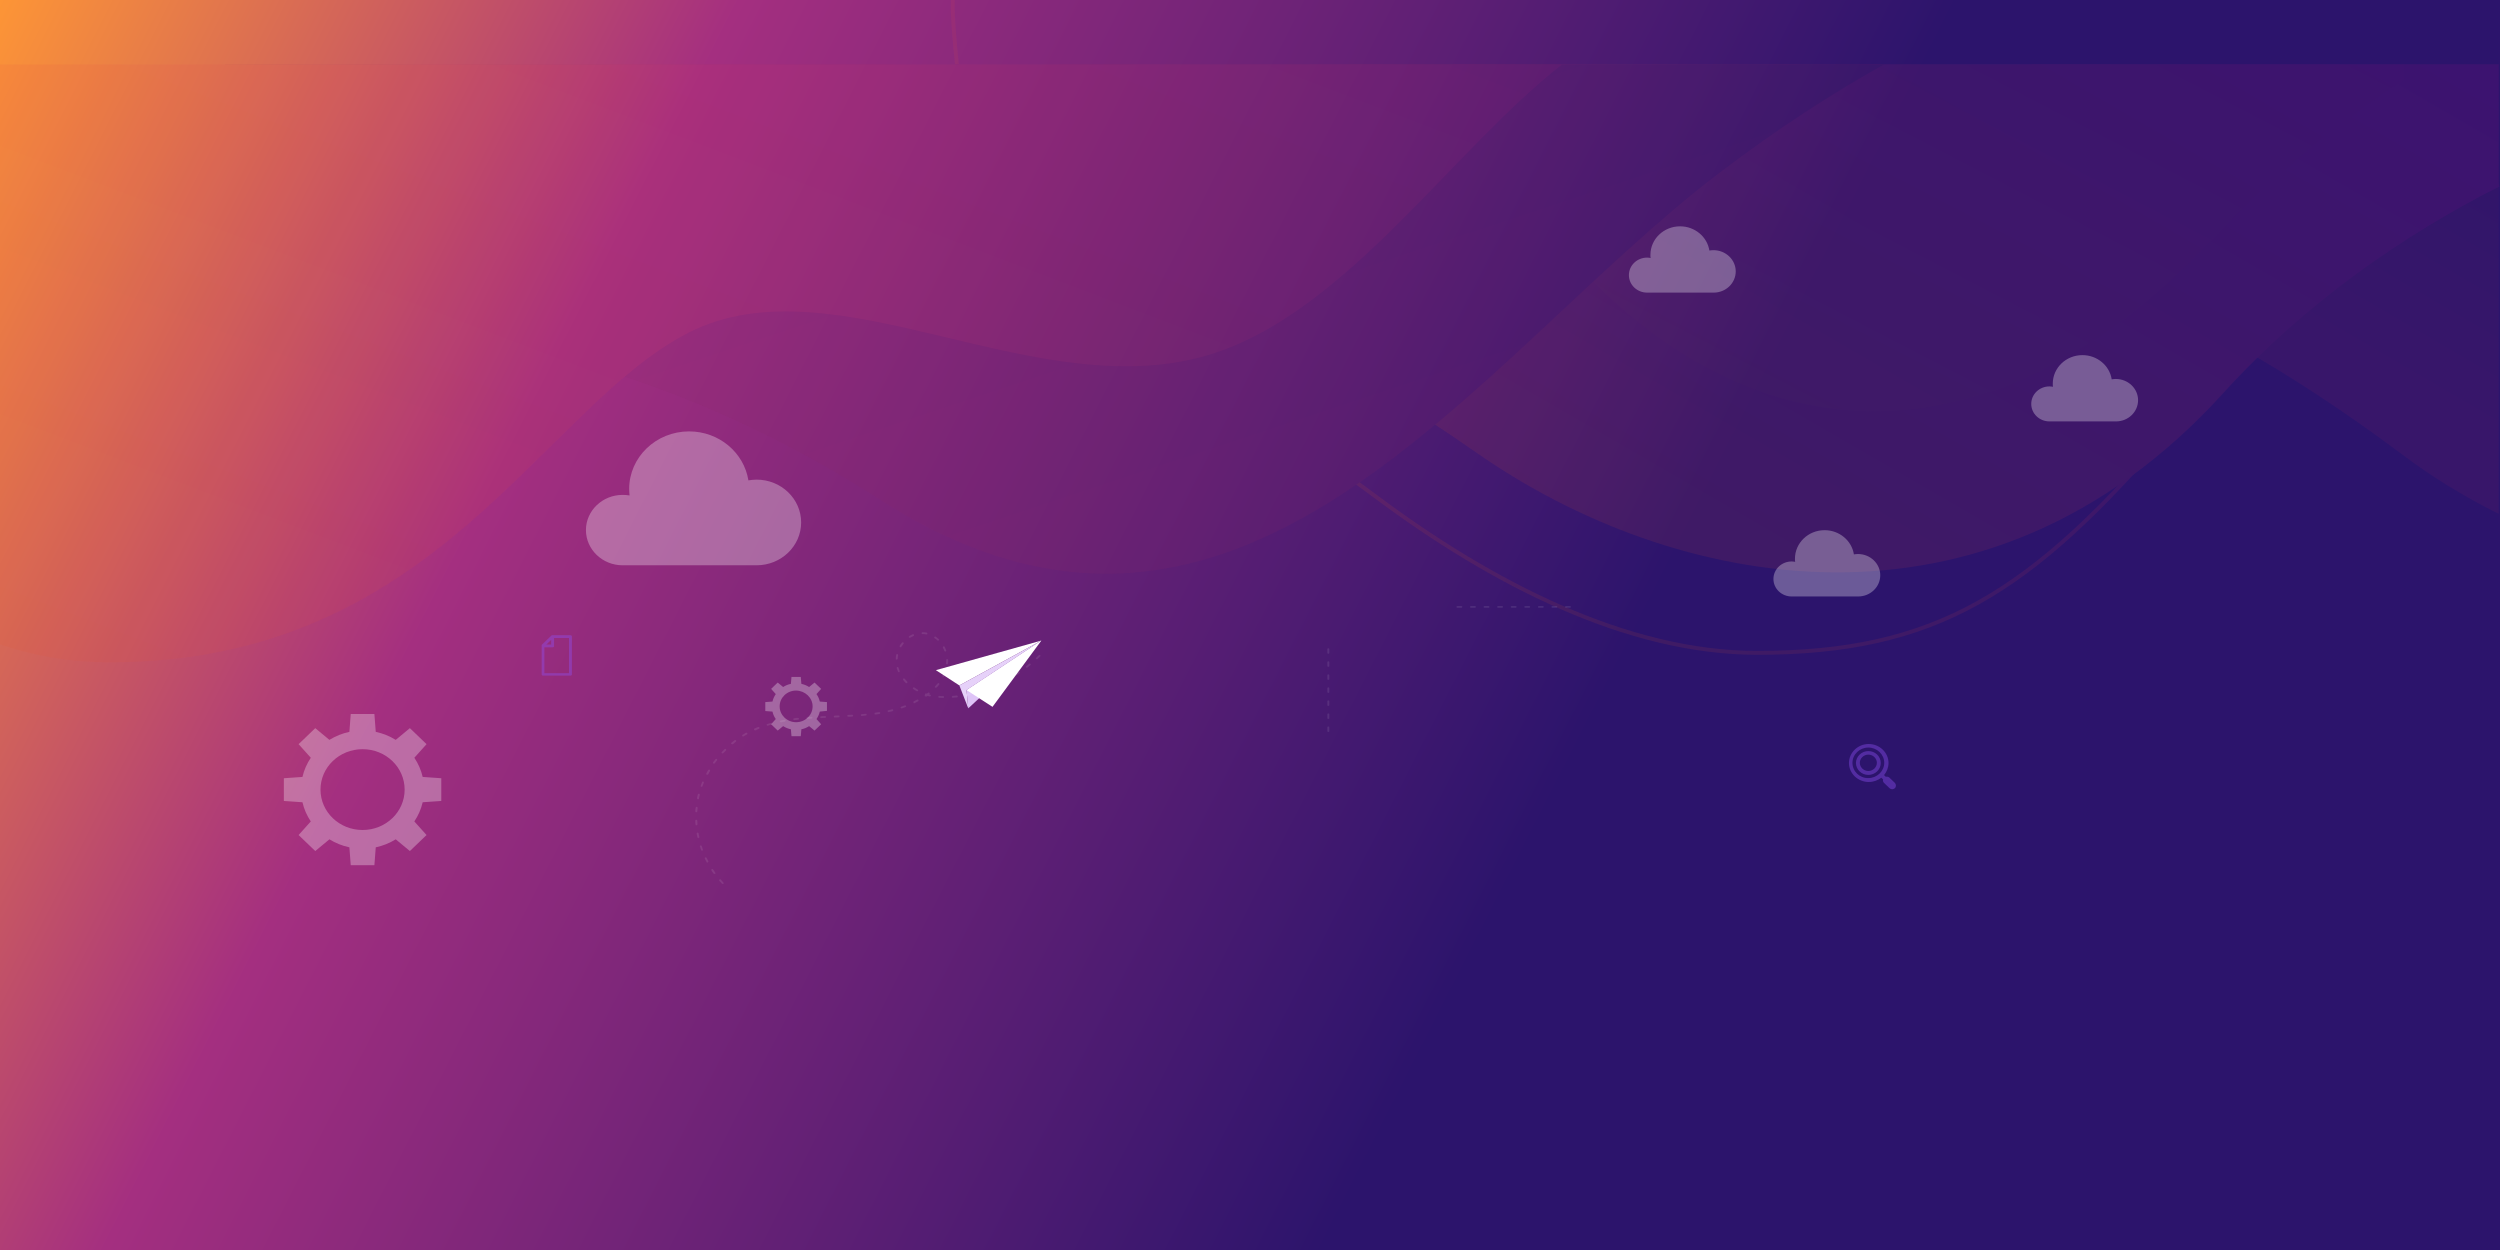 <svg width="1920" height="960" viewBox="0 0 1920 960" fill="none" xmlns="http://www.w3.org/2000/svg">
<rect x="0" y="0" width="1920" height="960" fill="#808080" stroke="none"/>
<path d="M0 0H1920V960H0V0Z" fill="url(#paint0_linear_897_299)"/>
<g clip-path="url(#clip0_897_299)">
<g opacity="0.1" clip-path="url(#clip1_897_299)">
<path d="M1919 394.622L1919 49.29L1560.48 49.29L1560.48 204.199C1560.48 204.199 1659.73 210.84 1844.22 348.568C1866.99 365.748 1892.07 381.34 1919 394.622Z" fill="url(#paint1_linear_897_299)"/>
<path d="M731.809 -0C731.348 9.961 732.425 21.8 733.656 36.67C735.195 53.417 737.503 76.227 740.58 104.668C745.966 152.743 751.659 200.962 751.813 201.54L757.352 247.305L803.359 248.46C811.514 249.615 899.99 264.629 1056.63 381.425C1145.41 447.69 1249.28 501.396 1349.45 501.396C1486.08 501.396 1559.79 456.352 1670.42 325.842C1744.28 238.643 1836.76 180.318 1919.08 141.915" stroke="url(#paint2_linear_897_299)" stroke-width="3" stroke-miterlimit="10"/>
<path d="M1919 143.339L1919 49.415L813 49.415C818.765 106.693 831.447 204.223 831.447 204.223C831.447 204.223 937.847 210.86 1135.16 348.5C1283.07 451.513 1524.04 503.885 1707.52 301.898C1770.6 232.357 1845.38 181.139 1919 143.339Z" fill="url(#paint3_linear_897_299)"/>
<path opacity="0.5" d="M1846.45 61.561L1846.45 49.434L1005.55 49.434C1079.56 97.365 1166.96 159.011 1225.12 217.625C1344.22 337.596 1521.47 370.946 1698.73 184.276C1749.97 130.281 1800.44 90.58 1846.45 61.561Z" fill="url(#paint4_linear_897_299)"/>
<path d="M1447 49.434L172.951 49.434L172.951 259.781C172.951 259.781 399.91 206.508 676.724 384.227C953.383 561.947 1133.1 275.373 1319.9 133.169C1365.6 98.376 1408.38 70.945 1447 49.434Z" fill="url(#paint5_linear_897_299)"/>
<path d="M1199.73 49.434L-0 49.434L-0 494.959C25.542 503.621 53.547 508.674 84.321 508.674C334.977 508.674 415.451 313.198 528.854 255.45C642.411 197.702 798.436 315.508 933.226 271.042C1035.24 237.259 1116.18 114.834 1199.73 49.434Z" fill="url(#paint6_linear_897_299)"/>
</g>
</g>
<path opacity="0.3" d="M338.906 615.134V597.687L324.612 596.686C323.42 591.394 321.187 586.389 318.209 581.955L327.59 571.516L314.784 559.217L303.915 568.226C299.299 565.366 294.087 563.221 288.578 562.077L287.536 548.348H269.37L268.328 562.077C262.819 563.221 257.607 565.366 252.991 568.226L242.122 559.217L229.316 571.516L238.697 581.955C235.719 586.389 233.485 591.394 232.294 596.686L218 597.687V615.134L232.294 616.135C233.485 621.427 235.719 626.432 238.697 630.865L229.316 641.305L242.122 653.604L252.991 644.594C257.607 647.455 262.819 649.6 268.328 650.744L269.37 664.473H287.536L288.578 650.744C294.087 649.6 299.299 647.455 303.915 644.594L314.784 653.604L327.59 641.305L318.209 630.865C321.187 626.432 323.42 621.427 324.612 616.135L338.906 615.134ZM310.764 606.41C310.764 623.572 296.321 637.444 278.453 637.444C260.585 637.444 246.142 623.572 246.142 606.41C246.142 589.249 260.585 575.377 278.453 575.377C296.321 575.377 310.764 589.249 310.764 606.41Z" fill="white"/>
<path opacity="0.3" d="M635.102 545.934V539.212L629.593 538.783C629.146 536.638 628.253 534.779 627.062 533.063L630.635 529.058L625.573 524.196L621.404 527.628C619.617 526.484 617.532 525.626 615.448 525.197L615.001 519.906H607.854L607.407 525.197C605.174 525.626 603.238 526.484 601.451 527.628L597.282 524.196L592.219 529.058L595.793 533.063C594.602 534.779 593.708 536.781 593.262 538.783L587.752 539.212V546.077L593.262 546.506C593.708 548.651 594.602 550.51 595.793 552.226L592.219 556.231L597.282 561.093L601.451 557.661C603.238 558.805 605.323 559.663 607.407 560.092L607.854 565.383H615.001L615.448 560.092C617.681 559.663 619.617 558.805 621.404 557.661L625.573 561.093L630.635 556.231L627.062 552.226C628.253 550.51 629.146 548.508 629.593 546.506L635.102 545.934ZM624.084 542.501C624.084 549.223 618.426 554.657 611.427 554.657C604.429 554.657 598.771 549.223 598.771 542.501C598.771 535.78 604.429 530.345 611.427 530.345C618.426 530.488 624.084 535.923 624.084 542.501Z" fill="white"/>
<path opacity="0.4" d="M1434.89 576.83C1429.68 576.83 1425.36 580.977 1425.36 585.983C1425.36 590.988 1429.68 595.136 1434.89 595.136C1440.1 595.136 1444.42 590.988 1444.42 585.983C1444.42 580.834 1440.1 576.83 1434.89 576.83ZM1434.89 592.132C1431.32 592.132 1428.34 589.272 1428.34 585.84C1428.34 582.407 1431.32 579.547 1434.89 579.547C1438.46 579.547 1441.44 582.407 1441.44 585.84C1441.44 589.272 1438.46 592.132 1434.89 592.132ZM1455.29 601.285L1451.12 597.281C1450.38 596.566 1449.18 596.28 1448.29 596.566L1446.95 595.279C1449.04 592.704 1450.38 589.558 1450.38 585.983C1450.38 577.974 1443.53 571.396 1435.19 571.396C1426.85 571.396 1420 577.974 1420 585.983C1420 593.991 1426.85 600.57 1435.19 600.57C1438.91 600.57 1442.19 599.283 1444.87 597.281L1446.21 598.568C1445.91 599.569 1446.21 600.57 1446.95 601.285L1451.12 605.289C1451.72 605.861 1452.46 606.147 1453.2 606.147C1453.95 606.147 1454.69 605.861 1455.29 605.289C1456.33 604.288 1456.33 602.429 1455.29 601.285ZM1422.68 585.84C1422.68 579.404 1428.19 574.113 1434.89 574.113C1441.59 574.113 1447.1 579.404 1447.1 585.84C1447.1 592.275 1441.59 597.567 1434.89 597.567C1428.19 597.71 1422.68 592.418 1422.68 585.84Z" fill="#8F50F2"/>
<path opacity="0.3" d="M581.031 368.353C578.798 368.353 576.713 368.639 574.777 368.925C571.353 347.617 552.294 331.313 529.214 331.313C503.753 331.313 483.204 351.192 483.204 375.504C483.204 377.22 483.353 378.793 483.502 380.509C481.715 380.223 480.078 380.08 478.142 380.08C462.656 380.08 450 392.236 450 407.11C450 421.983 462.656 434.139 478.142 434.139H581.031C599.941 434.139 615.278 419.409 615.278 401.246C615.278 383.084 599.941 368.353 581.031 368.353Z" fill="white"/>
<path opacity="0.3" d="M1624.92 291.039C1623.88 291.039 1622.84 291.182 1621.79 291.325C1620.16 280.742 1610.63 272.733 1599.31 272.733C1586.65 272.733 1576.53 282.601 1576.53 294.614C1576.53 295.472 1576.53 296.33 1576.68 297.045C1575.78 296.902 1574.89 296.759 1574 296.759C1566.25 296.759 1560 302.766 1560 310.202C1560 317.639 1566.25 323.645 1574 323.645H1625.07C1634.45 323.645 1642.04 316.352 1642.04 307.342C1642.04 298.332 1634.3 291.039 1624.92 291.039Z" fill="white"/>
<path opacity="0.3" d="M1315.92 192.125C1314.88 192.125 1313.84 192.268 1312.79 192.411C1311.16 181.828 1301.63 173.82 1290.31 173.82C1277.65 173.82 1267.53 183.687 1267.53 195.7C1267.53 196.558 1267.53 197.416 1267.68 198.131C1266.78 197.988 1265.89 197.845 1265 197.845C1257.25 197.845 1251 203.852 1251 211.289C1251 218.725 1257.25 224.732 1265 224.732H1316.07C1325.45 224.732 1333.04 217.438 1333.04 208.428C1333.04 199.419 1325.3 192.125 1315.92 192.125Z" fill="white"/>
<path opacity="0.3" d="M1426.92 425.485C1425.88 425.485 1424.84 425.628 1423.79 425.771C1422.16 415.188 1412.63 407.179 1401.31 407.179C1388.65 407.179 1378.53 417.047 1378.53 429.06C1378.53 429.918 1378.53 430.776 1378.68 431.491C1377.78 431.348 1376.89 431.205 1376 431.205C1368.25 431.205 1362 437.212 1362 444.648C1362 452.085 1368.25 458.091 1376 458.091H1427.07C1436.45 458.091 1444.04 450.798 1444.04 441.788C1444.04 432.778 1436.3 425.485 1426.92 425.485Z" fill="white"/>
<g opacity="0.3">
<path opacity="0.3" d="M1020.16 562.202C1019.71 562.202 1019.41 561.916 1019.41 561.487V558.626C1019.41 558.197 1019.71 557.911 1020.16 557.911C1020.6 557.911 1020.9 558.197 1020.9 558.626V561.487C1020.9 561.916 1020.6 562.202 1020.16 562.202ZM1020.16 552.191C1019.71 552.191 1019.41 551.905 1019.41 551.476V548.616C1019.41 548.187 1019.71 547.901 1020.16 547.901C1020.6 547.901 1020.9 548.187 1020.9 548.616V551.476C1020.9 551.905 1020.6 552.191 1020.16 552.191ZM1020.16 542.18C1019.71 542.18 1019.41 541.894 1019.41 541.465V538.605C1019.41 538.176 1019.71 537.89 1020.16 537.89C1020.6 537.89 1020.9 538.176 1020.9 538.605V541.465C1020.9 541.894 1020.6 542.18 1020.16 542.18ZM1020.16 532.169C1019.71 532.169 1019.41 531.883 1019.41 531.454V528.594C1019.41 528.165 1019.71 527.879 1020.16 527.879C1020.6 527.879 1020.9 528.165 1020.9 528.594V531.454C1020.9 531.883 1020.6 532.169 1020.16 532.169ZM1020.16 522.158C1019.71 522.158 1019.41 521.872 1019.41 521.443V518.583C1019.41 518.154 1019.71 517.868 1020.16 517.868C1020.6 517.868 1020.9 518.154 1020.9 518.583V521.443C1020.9 521.872 1020.6 522.158 1020.16 522.158ZM1020.16 512.148C1019.71 512.148 1019.41 511.862 1019.41 511.433V508.572C1019.41 508.143 1019.71 507.857 1020.16 507.857C1020.6 507.857 1020.9 508.143 1020.9 508.572V511.433C1020.9 511.862 1020.6 512.148 1020.16 512.148ZM1020.16 502.137C1019.71 502.137 1019.41 501.851 1019.41 501.422V498.561C1019.41 498.132 1019.71 497.846 1020.16 497.846C1020.6 497.846 1020.9 498.132 1020.9 498.561V501.422C1020.9 501.851 1020.6 502.137 1020.16 502.137Z" fill="white"/>
</g>
<g opacity="0.3">
<path opacity="0.3" d="M1205.68 466.813H1202.71C1202.26 466.813 1201.96 466.527 1201.96 466.098C1201.96 465.669 1202.26 465.383 1202.71 465.383H1205.68C1206.13 465.383 1206.43 465.669 1206.43 466.098C1206.43 466.384 1206.13 466.813 1205.68 466.813ZM1195.26 466.813H1192.28C1191.84 466.813 1191.54 466.527 1191.54 466.098C1191.54 465.669 1191.84 465.383 1192.28 465.383H1195.26C1195.71 465.383 1196.01 465.669 1196.01 466.098C1196.01 466.384 1195.71 466.813 1195.26 466.813ZM1184.84 466.813H1181.86C1181.41 466.813 1181.12 466.527 1181.12 466.098C1181.12 465.669 1181.41 465.383 1181.86 465.383H1184.84C1185.28 465.383 1185.58 465.669 1185.58 466.098C1185.58 466.384 1185.28 466.813 1184.84 466.813ZM1174.41 466.813H1171.44C1170.99 466.813 1170.69 466.527 1170.69 466.098C1170.69 465.669 1170.99 465.383 1171.44 465.383H1174.41C1174.86 465.383 1175.16 465.669 1175.16 466.098C1175.16 466.384 1174.86 466.813 1174.41 466.813ZM1163.99 466.813H1161.01C1160.57 466.813 1160.27 466.527 1160.27 466.098C1160.27 465.669 1160.57 465.383 1161.01 465.383H1163.99C1164.44 465.383 1164.74 465.669 1164.74 466.098C1164.74 466.384 1164.44 466.813 1163.99 466.813ZM1153.57 466.813H1150.59C1150.14 466.813 1149.85 466.527 1149.85 466.098C1149.85 465.669 1150.14 465.383 1150.59 465.383H1153.57C1154.02 465.383 1154.31 465.669 1154.31 466.098C1154.31 466.384 1154.02 466.813 1153.57 466.813ZM1143.15 466.813H1140.17C1139.72 466.813 1139.42 466.527 1139.42 466.098C1139.42 465.669 1139.72 465.383 1140.17 465.383H1143.15C1143.59 465.383 1143.89 465.669 1143.89 466.098C1143.89 466.384 1143.59 466.813 1143.15 466.813ZM1132.72 466.813H1129.75C1129.3 466.813 1129 466.527 1129 466.098C1129 465.669 1129.3 465.383 1129.75 465.383H1132.72C1133.17 465.383 1133.47 465.669 1133.47 466.098C1133.47 466.384 1133.17 466.813 1132.72 466.813ZM1122.3 466.813H1119.32C1118.88 466.813 1118.58 466.527 1118.58 466.098C1118.58 465.669 1118.88 465.383 1119.32 465.383H1122.3C1122.75 465.383 1123.04 465.669 1123.04 466.098C1123.04 466.384 1122.75 466.813 1122.3 466.813Z" fill="white"/>
</g>
<path d="M743.632 544.004L799.767 491.948L742.292 529.989L743.632 544.004Z" fill="#DEC3F7"/>
<path d="M736.783 526.413L799.767 491.948L718.766 514.686L736.783 526.413Z" fill="white"/>
<path d="M742.292 529.989L762.245 542.86L799.767 491.948L742.292 529.989Z" fill="white"/>
<path d="M736.783 526.413L743.632 544.004L742.292 529.989L799.767 491.948L736.783 526.413Z" fill="#E6D1F9"/>
<g opacity="0.3">
<path opacity="0.3" d="M554.995 678.899C554.846 678.899 554.548 678.756 554.399 678.613C553.804 677.898 553.059 677.183 552.463 676.468C552.166 676.182 552.166 675.753 552.612 675.467C552.91 675.181 553.357 675.181 553.655 675.61C554.25 676.325 554.846 677.04 555.59 677.755C555.888 678.041 555.888 678.47 555.59 678.756C555.441 678.899 555.293 678.899 554.995 678.899ZM548.592 671.176C548.294 671.176 548.145 671.033 547.997 670.89C547.401 670.032 546.805 669.317 546.359 668.459C546.21 668.173 546.21 667.744 546.656 667.458C546.954 667.315 547.401 667.315 547.699 667.744C548.294 668.602 548.741 669.317 549.337 670.175C549.634 670.461 549.485 670.89 549.188 671.176C548.89 671.033 548.741 671.176 548.592 671.176ZM543.232 662.453C542.934 662.453 542.636 662.31 542.636 662.024C542.189 661.166 541.743 660.307 541.296 659.449C541.147 659.02 541.296 658.734 541.594 658.448C541.892 658.305 542.338 658.448 542.636 658.734C543.083 659.592 543.53 660.45 543.976 661.309C544.125 661.595 543.976 662.024 543.678 662.31C543.53 662.453 543.381 662.453 543.232 662.453ZM539.211 653.3C538.914 653.3 538.616 653.157 538.467 652.871C538.169 652.013 537.871 651.012 537.574 650.154C537.425 649.725 537.722 649.439 538.02 649.296C538.467 649.153 538.765 649.439 538.914 649.725C539.211 650.583 539.509 651.584 539.807 652.442C539.956 652.871 539.807 653.157 539.36 653.3C539.36 653.3 539.36 653.3 539.211 653.3ZM536.382 643.718C536.085 643.718 535.787 643.432 535.638 643.146C535.489 642.145 535.191 641.287 535.042 640.286C535.042 639.857 535.191 639.571 535.638 639.428C536.085 639.428 536.382 639.571 536.531 640C536.68 641.001 536.829 641.859 537.127 642.717C537.276 643.146 536.978 643.432 536.531 643.575C536.531 643.718 536.382 643.718 536.382 643.718ZM534.893 633.85C534.447 633.85 534.149 633.564 534.149 633.135C534 632.134 534 631.276 534 630.275C534 629.846 534.298 629.56 534.744 629.56C535.191 629.56 535.489 629.846 535.489 630.275C535.489 631.276 535.638 632.134 535.638 633.135C535.638 633.421 535.34 633.707 534.893 633.85ZM534.744 623.84C534.298 623.84 534 623.411 534 623.124C534 622.123 534.149 621.265 534.298 620.264C534.298 619.835 534.744 619.549 535.042 619.692C535.489 619.692 535.787 620.121 535.787 620.407C535.638 621.408 535.638 622.266 535.489 623.267C535.489 623.554 535.191 623.84 534.744 623.84ZM536.085 613.829H535.936C535.489 613.686 535.34 613.4 535.34 612.971V612.685C535.489 611.827 535.787 610.969 535.936 610.11C536.085 609.681 536.382 609.538 536.829 609.538C537.276 609.681 537.425 609.967 537.425 610.396C537.276 611.255 536.978 612.113 536.829 612.971V613.257C536.829 613.686 536.531 613.829 536.085 613.829ZM538.914 604.247C538.765 604.247 538.765 604.247 538.616 604.247C538.169 604.104 538.02 603.675 538.169 603.389C538.467 602.531 538.914 601.53 539.211 600.672C539.36 600.243 539.807 600.1 540.105 600.243C540.552 600.386 540.7 600.815 540.552 601.101C540.254 601.959 539.807 602.817 539.509 603.818C539.509 603.961 539.211 604.247 538.914 604.247ZM543.083 595.094C542.934 595.094 542.785 595.094 542.785 594.951C542.487 594.808 542.338 594.379 542.487 593.95C542.934 593.092 543.381 592.234 543.976 591.376C544.125 591.09 544.572 590.947 545.019 591.09C545.316 591.233 545.465 591.662 545.316 592.091C544.87 592.949 544.423 593.807 543.976 594.522C543.53 594.951 543.232 595.094 543.083 595.094ZM548.294 586.514C548.145 586.514 547.997 586.514 547.848 586.371C547.55 586.084 547.401 585.655 547.699 585.369C548.294 584.511 548.89 583.796 549.485 583.081C549.783 582.795 550.23 582.652 550.528 582.938C550.826 583.224 550.974 583.653 550.677 583.939C550.081 584.654 549.485 585.512 548.89 586.228C548.89 586.371 548.592 586.514 548.294 586.514ZM554.846 578.648C554.697 578.648 554.548 578.648 554.399 578.505C554.101 578.219 554.101 577.79 554.399 577.504C555.144 576.789 555.739 576.074 556.484 575.359C556.782 575.073 557.228 575.073 557.526 575.359C557.824 575.645 557.824 576.074 557.526 576.36C556.782 577.075 556.186 577.79 555.441 578.362C555.293 578.505 554.995 578.648 554.846 578.648ZM562.291 571.64C562.142 571.64 561.844 571.497 561.695 571.354C561.397 571.068 561.397 570.639 561.844 570.353C562.589 569.781 563.333 569.066 564.226 568.494C564.524 568.208 564.971 568.351 565.269 568.637C565.567 568.923 565.418 569.352 565.12 569.638C564.375 570.21 563.631 570.782 562.886 571.497C562.589 571.64 562.44 571.64 562.291 571.64ZM570.629 565.634C570.331 565.634 570.182 565.491 570.034 565.348C569.885 565.062 569.885 564.633 570.331 564.347C571.225 563.775 571.969 563.346 572.863 562.774C573.16 562.631 573.607 562.631 573.905 563.06C574.054 563.346 574.054 563.775 573.607 564.061C572.714 564.49 571.969 565.062 571.076 565.491C570.927 565.634 570.778 565.634 570.629 565.634ZM579.861 560.914C579.563 560.914 579.265 560.771 579.116 560.485C578.967 560.056 579.116 559.77 579.414 559.484L579.861 559.341C580.605 559.055 581.35 558.626 582.243 558.34C582.69 558.197 582.988 558.34 583.286 558.769C583.434 559.198 583.286 559.484 582.839 559.77C582.094 560.056 581.35 560.342 580.605 560.771L580.159 560.914C580.01 560.914 579.861 560.914 579.861 560.914ZM589.539 557.339C589.242 557.339 588.944 557.196 588.795 556.91C588.646 556.481 588.944 556.195 589.242 556.052C590.135 555.766 591.177 555.48 592.071 555.194C592.517 555.051 592.815 555.337 592.964 555.623C593.113 556.052 592.815 556.338 592.517 556.481C591.624 556.767 590.582 557.053 589.688 557.339H589.539ZM599.664 554.765C599.367 554.765 599.069 554.479 598.92 554.193C598.771 553.764 599.069 553.478 599.516 553.335C600.558 553.192 601.451 552.906 602.494 552.763C602.94 552.62 603.238 552.906 603.387 553.335C603.387 553.764 603.238 554.05 602.791 554.193C601.749 554.336 600.856 554.479 599.813 554.765C599.664 554.765 599.664 554.765 599.664 554.765ZM609.938 553.049C609.641 553.049 609.194 552.763 609.194 552.477C609.194 552.048 609.492 551.762 609.79 551.619C610.832 551.476 611.725 551.333 612.768 551.333C613.214 551.333 613.512 551.619 613.661 551.905C613.661 552.334 613.363 552.62 613.065 552.763C612.023 552.906 610.981 552.906 609.938 553.049ZM620.213 552.048C619.766 552.048 619.468 551.762 619.468 551.333C619.468 550.904 619.766 550.618 620.213 550.618C621.255 550.475 622.148 550.475 623.19 550.475C623.637 550.475 623.935 550.761 623.935 551.19C623.935 551.619 623.637 551.905 623.19 551.905C622.297 551.905 621.255 552.048 620.213 552.048C620.361 552.048 620.213 552.048 620.213 552.048ZM630.635 551.476C630.189 551.476 629.891 551.19 629.891 550.761C629.891 550.332 630.189 550.046 630.635 550.046L633.613 549.903C634.06 549.903 634.358 550.189 634.358 550.618C634.358 551.047 634.06 551.333 633.613 551.333L630.635 551.476ZM641.058 551.047C640.612 551.047 640.314 550.761 640.314 550.332C640.314 549.903 640.612 549.617 641.058 549.617L644.036 549.474C644.483 549.474 644.781 549.76 644.781 550.189C644.781 550.618 644.483 550.904 644.036 550.904L641.058 551.047ZM651.481 550.475C651.035 550.475 650.737 550.189 650.737 549.76C650.737 549.331 651.035 549.045 651.481 549.045C652.524 549.045 653.417 548.902 654.459 548.902C654.906 548.902 655.204 549.188 655.204 549.617C655.204 550.046 654.906 550.332 654.459 550.332C653.566 550.475 652.524 550.475 651.481 550.475ZM661.904 549.903C661.458 549.903 661.16 549.617 661.16 549.188C661.16 548.759 661.458 548.472 661.904 548.472C662.947 548.329 663.84 548.329 664.882 548.186C665.329 548.186 665.627 548.472 665.627 548.759C665.627 549.188 665.329 549.474 665.031 549.474C663.989 549.617 662.947 549.76 661.904 549.903ZM672.327 548.759C672.029 548.759 671.583 548.472 671.583 548.186C671.583 547.757 671.732 547.471 672.178 547.328C673.221 547.185 674.114 547.042 675.156 546.899C675.603 546.899 675.901 547.042 676.05 547.471C676.05 547.9 675.901 548.186 675.454 548.329C674.412 548.472 673.369 548.615 672.327 548.759ZM682.452 546.899C682.154 546.899 681.857 546.613 681.708 546.327C681.559 545.898 681.857 545.612 682.303 545.469C683.197 545.183 684.239 545.04 685.132 544.754C685.579 544.611 685.877 544.897 686.026 545.326C686.175 545.755 685.877 546.041 685.43 546.184C684.537 546.47 683.495 546.613 682.452 546.899C682.601 546.899 682.601 546.899 682.452 546.899ZM692.429 544.039C692.131 544.039 691.833 543.896 691.684 543.61C691.535 543.181 691.684 542.895 692.131 542.752C693.024 542.466 693.918 542.037 694.96 541.751C695.406 541.608 695.704 541.751 695.853 542.18C696.002 542.609 695.853 542.895 695.406 543.038C694.513 543.324 693.471 543.753 692.577 544.039C692.726 544.039 692.577 544.039 692.429 544.039ZM702.107 540.035C701.809 540.035 701.511 539.892 701.511 539.606C701.362 539.32 701.511 538.891 701.809 538.605C702.703 538.176 703.596 537.747 704.34 537.318C704.638 537.175 705.085 537.175 705.383 537.604C705.532 537.89 705.532 538.319 705.085 538.605C704.192 539.034 703.298 539.606 702.405 540.035C702.256 540.035 702.107 540.035 702.107 540.035ZM724.293 536.03C723.251 536.03 722.208 535.887 721.315 535.887C720.868 535.887 720.57 535.458 720.57 535.172C720.57 534.743 721.017 534.457 721.315 534.457C722.357 534.6 723.251 534.6 724.293 534.6C724.74 534.6 725.037 534.886 725.037 535.315C725.037 535.744 724.74 536.03 724.293 536.03ZM731.738 535.887C731.291 535.887 730.993 535.601 730.993 535.172C730.993 534.743 731.291 534.457 731.738 534.457C732.78 534.314 733.674 534.314 734.716 534.171C735.163 534.171 735.46 534.457 735.609 534.743C735.609 535.172 735.311 535.458 735.014 535.601C733.822 535.601 732.78 535.744 731.738 535.887ZM710.892 534.886C710.594 534.886 710.445 534.743 710.296 534.6C709.999 534.314 710.147 533.885 710.445 533.599C710.296 533.456 710.296 533.17 710.445 533.027C710.594 532.598 711.041 532.455 711.339 532.598C711.488 532.598 711.636 532.741 711.785 532.741C712.083 532.455 712.53 532.169 712.828 532.026C713.125 531.74 713.572 531.883 713.87 532.169C714.168 532.455 714.019 532.884 713.721 533.17L713.572 533.313C713.87 533.313 714.019 533.456 714.317 533.456C714.763 533.599 714.912 533.885 714.912 534.314C714.763 534.743 714.466 534.886 714.019 534.886C713.423 534.743 712.828 534.6 712.232 534.457C711.934 534.6 711.785 534.743 711.488 535.029C711.19 534.743 711.041 534.886 710.892 534.886ZM742.012 534.314C741.714 534.314 741.416 534.028 741.267 533.742C741.118 533.313 741.416 533.027 741.863 532.884C742.31 532.741 742.756 532.741 743.352 532.598C743.799 532.455 744.394 532.312 744.841 532.312C745.288 532.169 745.585 532.455 745.734 532.884C745.883 533.313 745.585 533.599 745.139 533.742C744.692 533.885 744.096 534.028 743.65 534.028C743.203 534.171 742.756 534.171 742.161 534.314H742.012ZM752.137 531.74C751.839 531.74 751.541 531.597 751.393 531.311C751.244 530.882 751.541 530.596 751.839 530.453C752.733 530.167 753.775 529.881 754.668 529.595C755.115 529.452 755.413 529.595 755.562 530.024C755.711 530.453 755.562 530.739 755.115 530.882C754.222 531.168 753.179 531.454 752.286 531.74H752.137ZM704.34 530.882C704.192 530.882 704.043 530.882 703.894 530.739C703 530.31 702.107 529.738 701.362 529.166C701.065 528.88 700.916 528.451 701.214 528.165C701.511 527.879 701.958 527.736 702.256 528.022C703 528.594 703.894 529.023 704.787 529.595C705.085 529.738 705.234 530.167 705.085 530.596C704.787 530.882 704.638 530.882 704.34 530.882ZM761.815 528.308C761.518 528.308 761.22 528.165 761.071 527.879C760.922 527.45 761.071 527.164 761.518 526.878C762.411 526.449 763.304 526.163 764.198 525.734C764.645 525.591 764.942 525.734 765.24 526.02C765.389 526.449 765.24 526.735 764.942 527.021C764.049 527.45 763.156 527.736 762.262 528.165C762.113 528.308 761.964 528.308 761.815 528.308ZM718.635 528.165C718.486 528.165 718.337 528.165 718.188 528.022C717.89 527.736 717.89 527.307 718.188 527.021C718.784 526.306 719.528 525.591 720.124 524.876C720.422 524.59 720.868 524.447 721.166 524.733C721.464 525.019 721.613 525.448 721.315 525.734C720.719 526.449 720.124 527.307 719.379 528.022C718.933 528.022 718.784 528.165 718.635 528.165ZM696.151 524.733C696.002 524.733 695.704 524.59 695.555 524.447C694.811 523.731 694.215 523.016 693.62 522.158C693.322 521.872 693.471 521.443 693.769 521.157C694.066 520.871 694.513 521.014 694.811 521.3C695.406 522.015 696.002 522.73 696.747 523.445C697.044 523.731 697.044 524.161 696.747 524.447C696.598 524.59 696.449 524.733 696.151 524.733ZM771.196 524.018C770.898 524.018 770.6 523.875 770.6 523.588C770.452 523.302 770.6 522.873 770.898 522.587C771.792 522.158 772.685 521.729 773.43 521.157C773.727 521.014 774.174 521.014 774.472 521.443C774.621 521.729 774.621 522.158 774.174 522.444C773.281 522.873 772.387 523.445 771.494 523.875C771.494 524.018 771.345 524.018 771.196 524.018ZM724.442 519.87C724.293 519.87 724.293 519.87 724.144 519.727C723.846 519.584 723.548 519.155 723.846 518.726C724.293 517.868 724.591 517.01 725.037 516.152C725.186 515.723 725.633 515.58 725.931 515.723C726.377 515.866 726.526 516.295 726.377 516.581C726.08 517.439 725.633 518.44 725.186 519.298C724.888 519.727 724.74 519.87 724.442 519.87ZM780.13 518.869C779.832 518.869 779.683 518.726 779.534 518.583C779.237 518.297 779.386 517.868 779.683 517.582C780.577 517.01 781.321 516.581 782.066 516.009C782.364 515.723 782.81 515.866 783.108 516.152C783.406 516.438 783.257 516.867 782.959 517.153C782.215 517.725 781.321 518.297 780.428 518.726C780.428 518.726 780.279 518.869 780.13 518.869ZM690.493 516.295C690.195 516.295 689.897 516.152 689.748 515.866C689.302 515.008 689.004 514.007 688.706 513.149C688.557 512.72 688.855 512.434 689.153 512.291C689.599 512.148 689.897 512.434 690.046 512.72C690.344 513.578 690.642 514.436 690.94 515.294C691.088 515.723 690.94 516.009 690.493 516.295C690.791 516.295 690.642 516.295 690.493 516.295ZM788.617 512.863C788.468 512.863 788.171 512.72 788.022 512.577C787.724 512.291 787.873 511.862 788.171 511.576C788.915 511.003 789.66 510.431 790.404 509.716C790.702 509.43 791.149 509.43 791.446 509.859C791.744 510.145 791.744 510.574 791.297 510.86C790.553 511.433 789.808 512.148 789.064 512.72C788.915 512.863 788.766 512.863 788.617 512.863ZM727.271 510.288C726.824 510.288 726.526 509.859 726.526 509.573C726.526 508.858 726.675 508.286 726.675 507.571C726.675 507.285 726.675 507.142 726.675 506.856C726.675 506.427 726.973 506.141 727.42 506.141C727.866 506.141 728.164 506.427 728.164 506.856C728.164 507.142 728.164 507.428 728.164 507.571C728.164 508.286 728.164 509.001 728.015 509.716C728.015 510.002 727.718 510.288 727.271 510.288ZM688.706 506.57C688.259 506.57 687.962 506.284 687.962 505.855C687.962 504.854 688.11 503.853 688.259 502.852C688.408 502.423 688.706 502.28 689.153 502.28C689.599 502.423 689.748 502.709 689.748 503.138C689.599 503.996 689.451 504.997 689.451 505.855C689.451 506.284 689.004 506.57 688.706 506.57ZM796.36 506.284C796.211 506.284 795.913 506.141 795.764 506.141C795.467 505.855 795.467 505.426 795.764 505.14C796.509 504.425 797.104 503.853 797.849 503.138C798.147 502.852 798.593 502.852 798.891 503.138C799.189 503.424 799.189 503.853 798.891 504.139C798.147 504.854 797.551 505.569 796.807 506.141C796.807 506.141 796.509 506.284 796.36 506.284ZM726.08 500.421C725.782 500.421 725.484 500.278 725.335 499.992C725.037 499.134 724.591 498.275 724.144 497.417C723.995 497.131 724.144 496.702 724.442 496.416C724.74 496.273 725.186 496.416 725.484 496.702C725.931 497.56 726.377 498.561 726.675 499.42C726.824 499.849 726.675 500.135 726.229 500.278C726.229 500.421 726.08 500.421 726.08 500.421ZM691.684 497.131C691.535 497.131 691.386 497.131 691.237 496.988C690.94 496.845 690.791 496.416 690.94 495.987C691.386 495.129 691.982 494.271 692.726 493.556C693.024 493.27 693.471 493.127 693.769 493.413C694.066 493.699 694.215 494.128 693.918 494.414C693.322 495.129 692.726 495.987 692.28 496.702C692.131 496.988 691.982 497.131 691.684 497.131ZM720.57 491.983C720.422 491.983 720.124 491.983 719.975 491.84C719.23 491.125 718.486 490.553 717.741 490.124C717.444 489.838 717.295 489.409 717.592 489.123C717.89 488.837 718.337 488.694 718.635 488.98C719.379 489.552 720.273 490.267 721.017 490.839C721.315 491.125 721.315 491.554 721.017 491.84C720.868 491.983 720.719 491.983 720.57 491.983ZM698.682 489.838C698.384 489.838 698.236 489.695 698.087 489.552C697.789 489.266 697.938 488.837 698.236 488.551C699.129 487.979 700.022 487.55 700.916 487.121C701.214 486.978 701.66 487.121 701.958 487.407C702.107 487.836 701.958 488.122 701.66 488.408C700.767 488.837 700.022 489.266 699.129 489.695C698.98 489.838 698.831 489.838 698.682 489.838ZM711.488 487.264C711.041 487.264 710.892 487.121 710.594 487.121C709.85 486.978 709.254 486.978 708.51 486.978C708.063 486.978 707.765 486.692 707.765 486.262C707.765 485.833 708.063 485.547 708.51 485.547C709.254 485.547 709.999 485.547 710.743 485.69C711.041 485.69 711.339 485.833 711.636 485.833C712.083 485.976 712.232 486.262 712.232 486.692C712.232 486.978 711.934 487.264 711.488 487.264Z" fill="white"/>
</g>
<path opacity="0.4" d="M438.037 487.847H424.338C424.189 487.847 424.189 487.847 424.041 487.847C424.041 487.847 424.041 487.847 423.892 487.847C423.743 487.847 423.743 487.99 423.594 487.99L416.149 495.141C416 495.284 416 495.284 416 495.427C416 495.427 416 495.427 416 495.57C416 495.713 416 495.713 416 495.856V517.879C416 518.451 416.447 518.881 417.042 518.881H438.186C438.782 518.881 439.228 518.451 439.228 517.879V488.848C439.228 488.276 438.782 487.847 438.037 487.847ZM423.296 491.422V494.998H419.574L423.296 491.422ZM436.995 517.021H418.085V497.143H424.487C425.083 497.143 425.53 496.714 425.53 496.142V489.992H436.995V517.021Z" fill="#8F50F2"/>
<defs>
<linearGradient id="paint0_linear_897_299" x1="1295" y1="949.2" x2="-117.251" y2="230.352" gradientUnits="userSpaceOnUse">
<stop offset="0.154" stop-color="#2C146C"/>
<stop offset="0.68" stop-color="#A42F80"/>
<stop offset="1" stop-color="#FD9536"/>
</linearGradient>
<linearGradient id="paint1_linear_897_299" x1="1731.87" y1="233.836" x2="1846.52" y2="37.416" gradientUnits="userSpaceOnUse">
<stop stop-color="#A52A58"/>
<stop offset="1" stop-color="#4E2059"/>
</linearGradient>
<linearGradient id="paint2_linear_897_299" x1="1065.12" y1="441.106" x2="1436.09" y2="-158.236" gradientUnits="userSpaceOnUse">
<stop stop-color="#F06316"/>
<stop offset="1" stop-color="#CE069E"/>
</linearGradient>
<linearGradient id="paint3_linear_897_299" x1="1080.32" y1="475.613" x2="1490.97" y2="-235.027" gradientUnits="userSpaceOnUse">
<stop stop-color="#F06316"/>
<stop offset="1" stop-color="#CE069E"/>
</linearGradient>
<linearGradient id="paint4_linear_897_299" x1="1213.83" y1="415.236" x2="1493.24" y2="-123.098" gradientUnits="userSpaceOnUse">
<stop stop-color="#F7791E"/>
<stop offset="1" stop-color="#D50D85"/>
</linearGradient>
<linearGradient id="paint5_linear_897_299" x1="945.801" y1="513.796" x2="685.921" y2="-266.976" gradientUnits="userSpaceOnUse">
<stop stop-color="#A52A58"/>
<stop offset="1" stop-color="#4E2059"/>
</linearGradient>
<linearGradient id="paint6_linear_897_299" x1="242.958" y1="874.058" x2="880.288" y2="-798.967" gradientUnits="userSpaceOnUse">
<stop stop-color="#F06316"/>
<stop offset="1" stop-color="#CE069E"/>
</linearGradient>
<clipPath id="clip0_897_299">
<rect width="1920" height="513" fill="white"/>
</clipPath>
<clipPath id="clip1_897_299">
<rect width="1920" height="513" fill="white" transform="translate(1920 513) rotate(-180)"/>
</clipPath>
</defs>
</svg>
